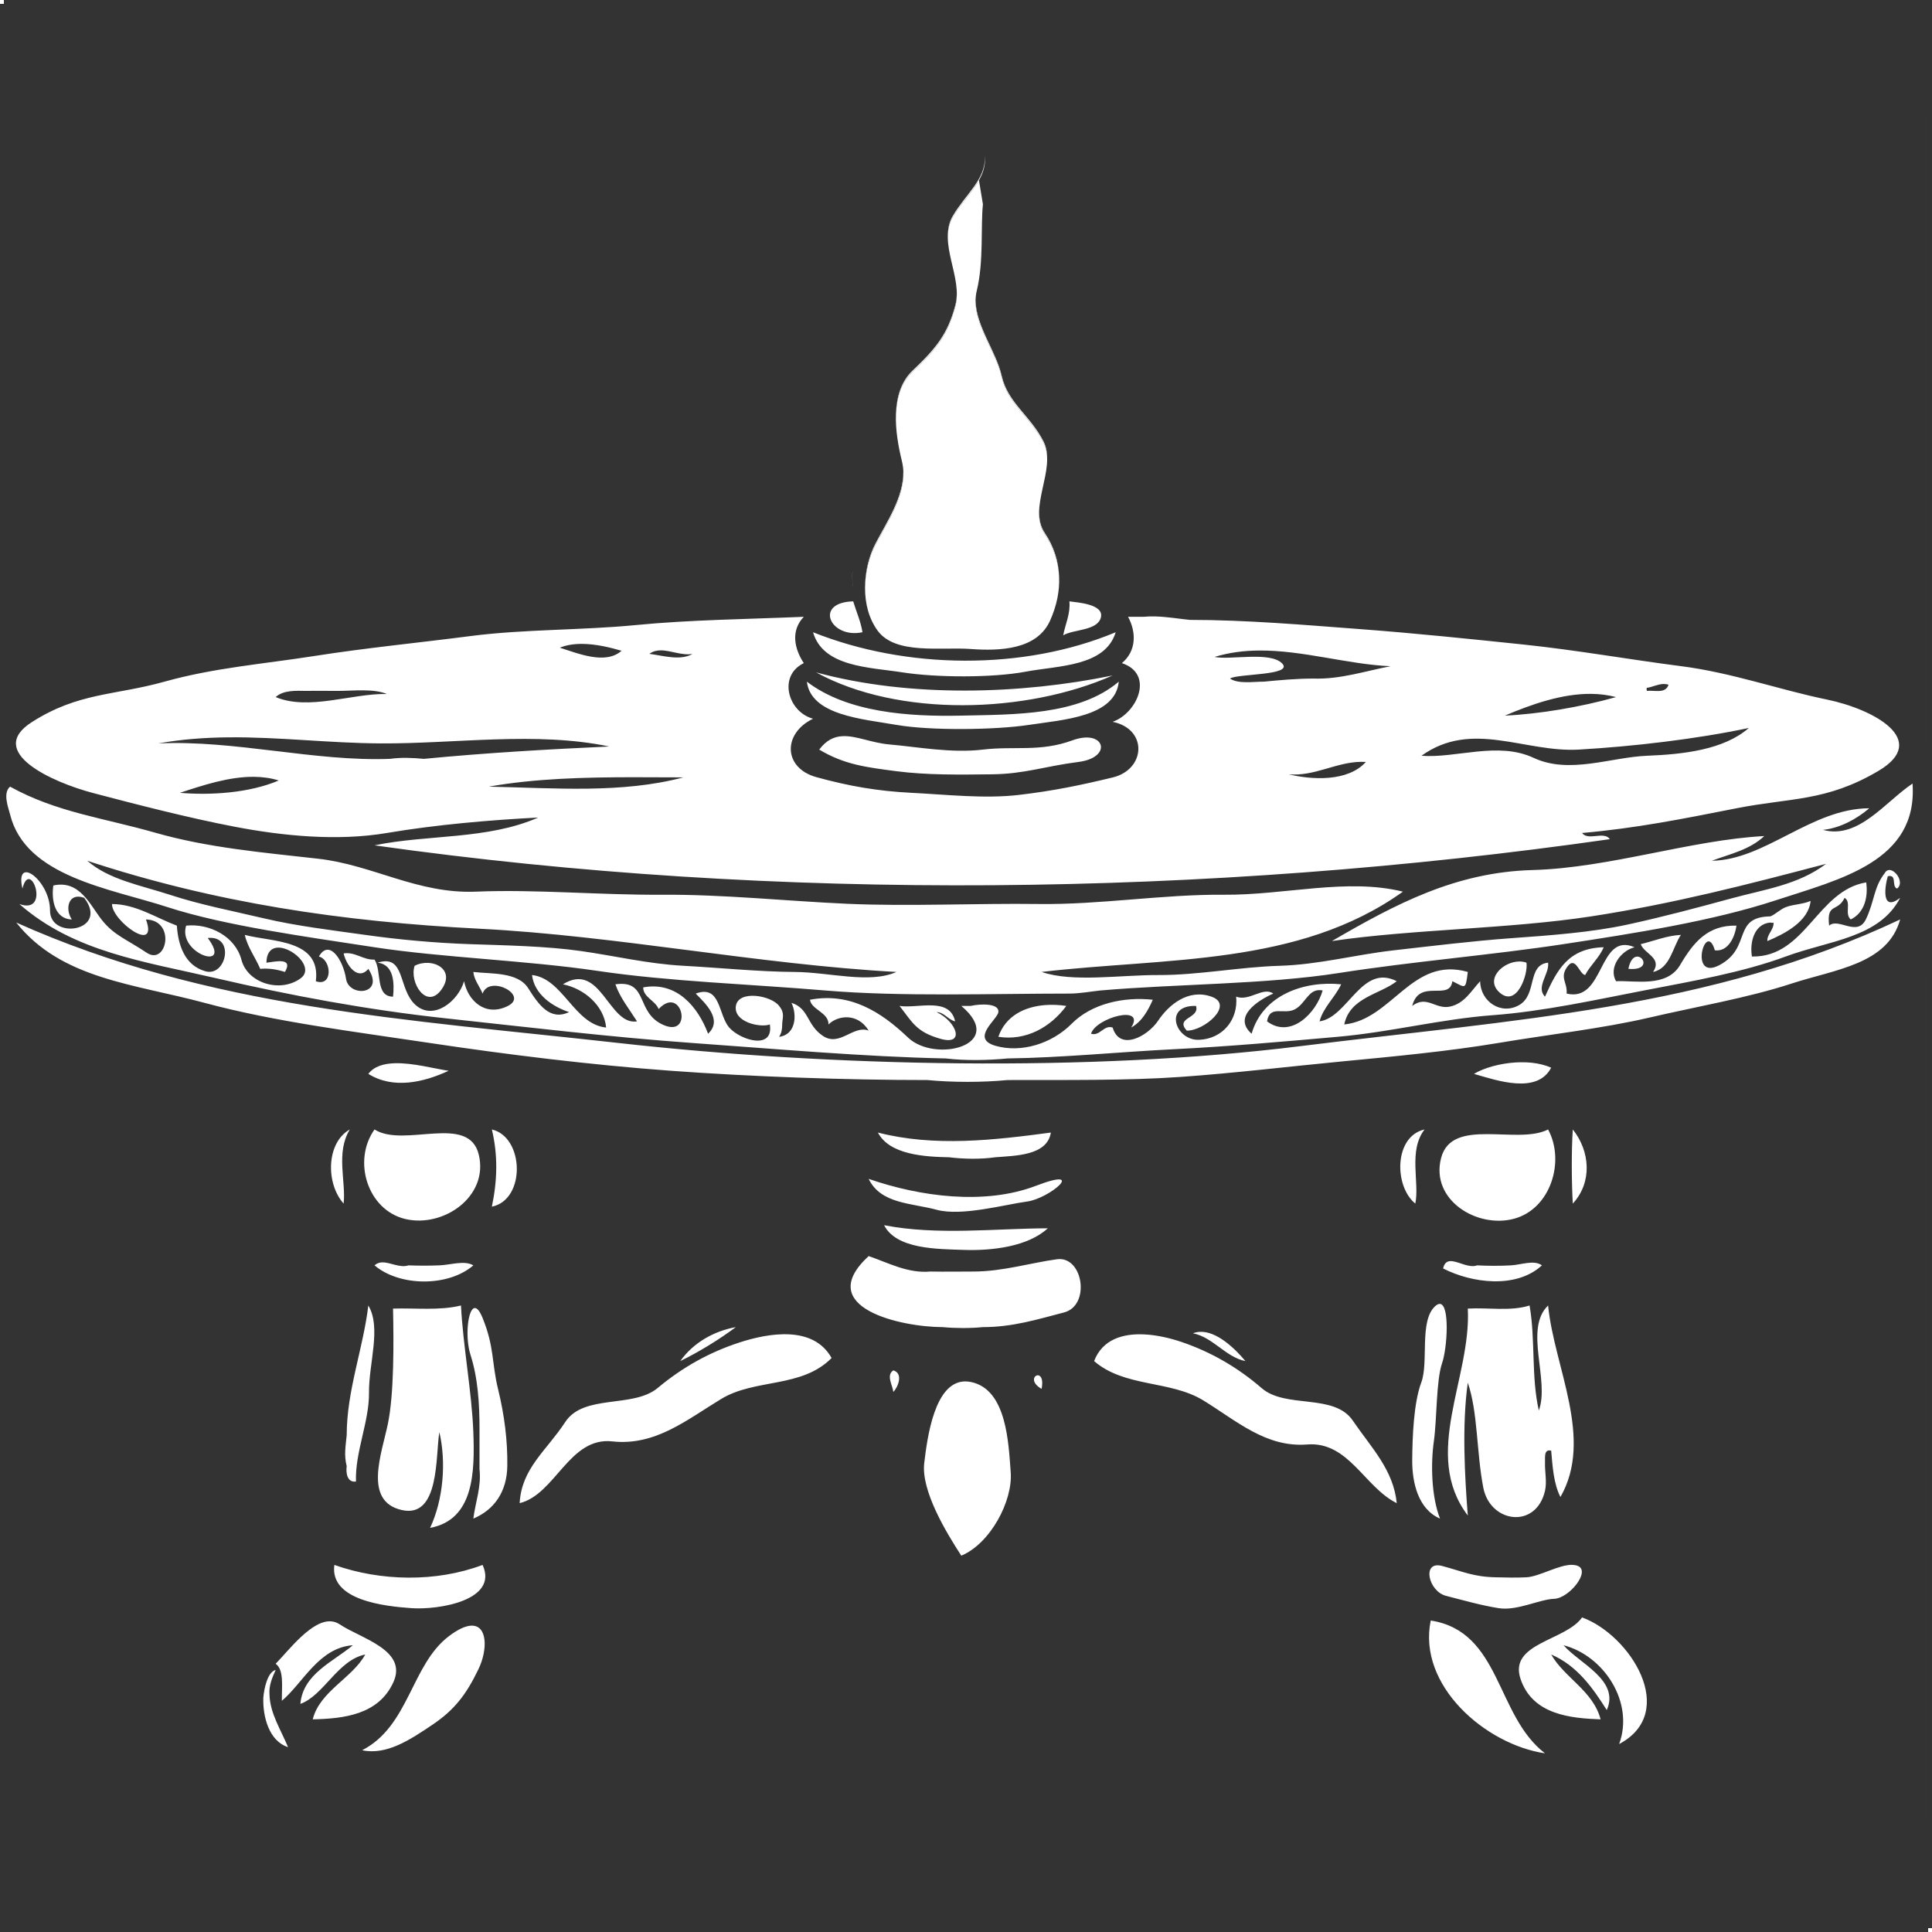 <?xml version="1.0" encoding="UTF-8" standalone="no"?>
<svg
   viewBox="0 0 500 500"
   width="500"
   height="500"
   version="1.1"
   id="svg198"
   sodipodi:docname="b02ed7cf-e714-4e2e-ae22-32e6c451371f.svg"
   inkscape:export-filename="..\..\..\xampp\htdocs\rpg\icons\enchant.svg"
   inkscape:export-xdpi="96"
   inkscape:export-ydpi="96"
   xmlns:inkscape="http://www.inkscape.org/namespaces/inkscape"
   xmlns:sodipodi="http://sodipodi.sourceforge.net/DTD/sodipodi-0.dtd"
   xmlns="http://www.w3.org/2000/svg"
   xmlns:svg="http://www.w3.org/2000/svg">
  <rect x="0" y="0" width="500" height="500" fill="#333333" stroke="none"/>
  <defs
     id="defs198" />
  <sodipodi:namedview
     id="namedview198"
     pagecolor="#505050"
     bordercolor="#eeeeee"
     borderopacity="1"
     inkscape:showpageshadow="0"
     inkscape:pageopacity="0"
     inkscape:pagecheckerboard="0"
     inkscape:deskcolor="#505050" />
  <g
     id="g459"
     transform="translate(-1.633,-29.449)">
    <path
       id="rect366"
       style="fill:#ffffff;stroke-width:4.2;stroke-linecap:round;stroke-linejoin:round;stroke-miterlimit:20"
       d="M 500,59.396 V 221.83 h 0.002 V 59.396 Z M 256.527,69.877 c 0.222,6.064 -4.921,9.691 -8.326,15.475 -1.015,1.724 -1.32,3.589 -1.264,5.531 -0.005,-0.88 0.052,-1.748 0.24,-2.588 0.201,-0.897 0.528,-1.767 1.021,-2.605 0.987,-1.676 2.123,-3.169 3.232,-4.594 1.109,-1.424 2.193,-2.781 3.076,-4.178 0.442,-0.699 0.833,-1.407 1.152,-2.141 0.32,-0.734 0.569,-1.493 0.723,-2.291 0.154,-0.798 0.215,-1.634 0.16,-2.523 -0.002,-0.027 -0.014,-0.059 -0.016,-0.086 z m -7.285,35.76 c -0.026,0.936 -0.129,1.861 -0.369,2.768 -1.998,7.577 -5.077,11.261 -11.047,16.928 -3.038,2.883 -4.16,6.865 -4.307,11.078 0.047,-0.992 0.145,-1.972 0.318,-2.924 0.18,-0.99 0.433,-1.953 0.775,-2.875 0.342,-0.922 0.772,-1.803 1.303,-2.631 0.531,-0.828 1.164,-1.602 1.91,-2.311 1.493,-1.417 2.804,-2.71 3.963,-3.971 1.159,-1.261 2.166,-2.489 3.049,-3.777 0.883,-1.288 1.642,-2.637 2.305,-4.137 0.663,-1.5 1.229,-3.151 1.729,-5.045 0.251,-0.946 0.366,-1.911 0.385,-2.889 10e-4,-0.071 -0.014,-0.144 -0.014,-0.215 z m 4.879,1.703 c -2e-4,0.059 -0.02,0.118 -0.019,0.178 0.01,0.947 0.129,1.897 0.326,2.844 0.197,0.947 0.474,1.892 0.805,2.836 0.331,0.944 0.714,1.886 1.125,2.824 0.822,1.876 1.751,3.738 2.574,5.572 0.823,1.834 1.54,3.642 1.938,5.41 0.198,0.885 0.462,1.712 0.781,2.492 0.319,0.78 0.693,1.515 1.107,2.219 0.829,1.408 1.821,2.692 2.869,3.965 1.048,1.273 2.153,2.535 3.207,3.902 1.054,1.367 2.057,2.839 2.904,4.527 0.423,0.845 0.674,1.742 0.797,2.678 0.11,0.834 0.089,1.707 0.029,2.594 0.174,-2.009 0.024,-3.914 -0.824,-5.609 -3.389,-6.754 -9.289,-10.024 -10.871,-17.105 -1.381,-6.14 -6.595,-12.749 -6.748,-19.326 z m -18.711,44.215 c 0.068,6.551 -4.285,13.004 -7.189,18.521 -1.701,3.232 -2.711,7.291 -2.703,11.326 0.011,-0.937 0.067,-1.875 0.184,-2.801 0.124,-0.984 0.306,-1.955 0.539,-2.902 0.466,-1.895 1.139,-3.693 1.979,-5.287 0.839,-1.595 1.8,-3.266 2.742,-4.996 0.942,-1.73 1.865,-3.52 2.625,-5.346 0.38,-0.913 0.719,-1.834 1,-2.764 0.281,-0.929 0.503,-1.866 0.648,-2.807 0.146,-0.941 0.216,-1.885 0.191,-2.832 -9.8e-4,-0.038 -0.014,-0.075 -0.016,-0.113 z m 35.148,10.395 c -10e-4,0.063 -0.017,0.13 -0.018,0.193 -0.009,1.005 0.083,1.984 0.32,2.926 0.238,0.942 0.622,1.846 1.197,2.699 0.574,0.854 1.079,1.724 1.516,2.607 0.437,0.884 0.805,1.782 1.107,2.689 0.303,0.908 0.54,1.827 0.713,2.754 0.17,0.913 0.275,1.835 0.322,2.762 -0.136,-3.868 -1.298,-7.644 -3.656,-11.15 -1.122,-1.664 -1.5,-3.525 -1.502,-5.48 z m -48.281,15.455 c -0.002,0.019 -0.011,0.037 -0.014,0.057 -0.136,1.178 -0.064,2.39 0.16,3.627 0.006,-0.002 0.012,-0.004 0.018,-0.006 -0.266,-1.26 -0.278,-2.479 -0.164,-3.678 z m 0.164,7.674 c -10.326,0.28 -5.922,9.759 2.398,7.992 -0.432,-2.805 -1.607,-5.331 -2.398,-7.992 z m 55.949,0 c 0.312,3.157 -1.056,5.882 -1.6,8.791 2.622,-1.583 8.857,-1.151 9.744,-4.596 0.895,-3.445 -5.883,-3.892 -8.145,-4.195 z m 22.281,3.902 c -1.046,-0.03 -2.089,-0.008 -3.1,0.094 h -3.996 c 2.158,3.98 2.191,8.839 -1.598,11.988 8.512,2.821 3.924,13.005 -2.398,15.188 9.184,1.886 8.568,12.349 0.016,14.402 -8.544,2.062 -15.402,3.469 -24.258,4.516 -8.856,1.047 -18.863,-0.096 -27.711,-0.535 -8.848,-0.44 -16.209,-1.719 -24.713,-4.061 -8.512,-2.334 -8.84,-11.247 -0.863,-15.123 -6.466,-1.726 -9.176,-11.086 -2.398,-14.387 -2.43,-3.709 -3.461,-8.36 0,-11.988 -14.283,0.607 -29.421,0.768 -43.424,2.135 -14.003,1.367 -29.013,1.062 -42.721,2.836 -13.707,1.774 -27.001,3.054 -40.404,5.156 -13.403,2.102 -26.009,3.053 -38.9,6.658 -12.884,3.604 -22.22,2.748 -34.305,10.453 -12.093,7.697 5.123,15.556 15.865,18.377 10.734,2.829 24.658,6.442 36.807,8.752 12.141,2.318 26.368,3.756 39.18,1.582 12.812,-2.174 26.953,-3.373 39.166,-3.996 -13.188,5.787 -28.662,4.34 -42.361,7.193 104.358,14.754 215.687,13.299 319.709,-1.6 -1.511,-2.174 -5.627,0.528 -7.193,-1.598 13.891,-1.223 25.936,-3.621 39.963,-6.395 14.027,-2.773 23.22,-1.694 36.703,-9.654 13.483,-7.952 -1.095,-15.979 -13.348,-18.496 -12.245,-2.518 -24.595,-6.962 -37.727,-8.633 -13.124,-1.678 -27.065,-4.163 -40.764,-5.594 -13.691,-1.431 -28.199,-2.941 -42.361,-3.996 -14.155,-1.063 -29.34,-2.383 -43.975,-2.383 -2.566,-0.246 -5.752,-0.802 -8.891,-0.893 z m -88.621,4.09 c 2.606,9.031 14.562,9.04 23.178,10.391 8.616,1.351 23.205,1.438 31.797,-0.176 8.584,-1.615 20.596,-1.287 23.354,-10.215 -23.889,9.991 -54.255,9.639 -78.328,0 z m -59.654,3.018 c 3.45,0.036 7.058,0.883 10.1,1.777 -4.148,3.693 -11.279,0.688 -15.986,-0.799 1.801,-0.728 3.817,-1 5.887,-0.979 z m 20.215,1.672 c 2.635,-0.019 5.573,1.433 8.268,0.904 -3.117,1.87 -7.705,0.448 -11.189,0 0.906,-0.665 1.891,-0.897 2.922,-0.904 z m 154.715,0.043 c 11.448,-0.121 23.058,3.591 34.189,4.059 -6.586,1.255 -12.981,3.429 -19.982,3.197 -4.316,0 -9.025,0.431 -12.789,0.799 -2.797,0 -6.649,0.648 -8.791,-0.799 1.822,-1.303 16.577,-0.743 13.492,-3.916 -3.085,-3.173 -13.3,-0.831 -17.488,-1.678 3.757,-1.155 7.553,-1.622 11.369,-1.662 z m -114.477,5.658 c 21.26,11.669 54.328,10.717 76.73,0.799 -23.69,4.859 -52.338,5.827 -76.73,-0.799 z m -2.398,2.398 c 1.071,8.728 14.428,9.663 23.18,11.189 8.752,1.527 25.578,1.335 34.361,-0.008 8.792,-1.335 22.274,-2.07 23.186,-11.182 -10.366,8.792 -27.071,8.487 -40.762,8.791 -13.691,0.304 -29.535,-0.815 -39.965,-8.791 z m 221.715,0.605 c 0.425,-0.007 0.853,0.046 1.283,0.193 -0.783,2.422 -3.708,1.358 -5.594,1.598 0,0 -0.192,-0.639 0,-0.799 1.324,-0.156 2.793,-0.966 4.311,-0.992 z m -336.563,1.643 c 2.248,0.017 4.414,0.216 6.148,0.947 -9.119,-0.176 -20.167,4.374 -28.775,0.801 1.966,-1.83 5.245,-1.656 7.994,-1.6 2.662,-0.056 5.331,0 7.992,0 2.062,0 4.393,-0.165 6.641,-0.148 z m 317.92,0.916 c 2.143,0.027 4.266,0.285 6.338,0.832 -9.128,2.582 -20.046,4.411 -28.773,4.795 6.856,-2.904 14.78,-5.725 22.436,-5.627 z m 40.707,8.824 c -6.514,5.683 -17.016,6.818 -26.375,7.193 -9.359,0.376 -20.087,4.859 -29.318,0.543 -9.231,-4.324 -20.142,0.16 -29.029,-0.543 13.052,-9.383 26.729,-0.784 40.764,-1.6 14.035,-0.815 30.252,-2.693 43.959,-5.594 z m -234.619,2.125 c -2.135,0.121 -4.111,1.013 -5.963,3.471 6.522,3.908 12.206,4.579 19.982,5.594 7.777,1.015 16.329,0.905 24.777,0.801 8.448,-0.104 13.436,-2.054 22.371,-3.205 8.944,-1.143 6.81,-8.657 -1.59,-5.588 -8.4,3.077 -14.939,1.423 -23.18,2.398 -8.24,0.975 -16.881,-0.697 -24.242,-1.336 -4.601,-0.4 -8.599,-2.337 -12.156,-2.135 z m -158.891,0.299 c 13.138,-0.127 26.057,1.501 39.432,1.572 19.454,0.104 40.212,-3.158 59.146,0.799 -15.761,0.711 -32.124,1.663 -47.957,3.197 -2.789,-0.272 -5.914,-0.408 -8.791,0 -19.534,0.743 -39.996,-4.907 -59.945,-3.996 6.127,-1.094 12.143,-1.514 18.115,-1.572 z m 293.09,6.34 c 0.432,-0.007 0.869,4.1e-4 1.311,0.027 -4.644,5.179 -13.972,4.66 -19.982,3.197 6.654,0.592 12.185,-3.115 18.672,-3.225 z m -286.408,3.879 c 2.169,0.023 4.309,0.306 6.375,0.945 -7.729,3.293 -17.785,3.861 -25.578,3.197 5.91,-1.948 12.695,-4.212 19.203,-4.143 z m 98.309,0.105 c 4.269,-0.002 8.535,0.031 12.77,0.041 -15.961,4.22 -33.289,2.756 -50.354,2.396 11.959,-2.122 24.778,-2.432 37.584,-2.438 z m 330.881,1.639 c -7.113,4.779 -14.012,14.492 -23.18,11.99 4.444,-0.472 8.689,-2.791 11.99,-5.596 -15.018,0.04 -26.913,13.396 -40.764,13.588 4.684,-1.758 9.752,-2.79 13.588,-6.395 -18.934,0.991 -40.076,8.249 -59.945,8.793 -19.869,0.543 -35.345,8.72 -51.953,18.383 20.493,-3.053 45.887,-3.126 67.139,-6.395 21.252,-3.269 40.261,-8.201 60.746,-13.588 -7.201,5.435 -15.73,6.555 -24.602,8.969 -8.864,2.413 -17.505,4.732 -26.816,6.754 -9.311,2.022 -20.142,2.804 -30.053,3.516 -9.903,0.711 -20.517,2.024 -30.428,3.143 -9.911,1.119 -19.448,3.716 -29.566,4.004 -10.118,0.288 -21.101,2.429 -31.18,2.389 -10.079,-0.04 -22.331,1.959 -30.371,-0.799 31.994,-3.764 66.451,-1.423 93.514,-20.781 -14.546,-3.588 -30.612,0.935 -46.357,0.799 -15.745,-0.136 -32.036,2.614 -47.957,2.398 -15.921,-0.216 -33.617,0.657 -49.498,-0.055 -15.873,-0.711 -32.051,-2.448 -48.012,-2.344 -15.961,0.104 -32.659,-1.438 -47.957,-0.799 -15.298,0.639 -26.713,-6.921 -41.027,-8.527 C 69.588,250.075 55.329,248.819 41.861,244.967 28.402,241.106 16.285,239.701 4.24,233.035 c -1.958,1.654 -0.44,5.435 0,7.193 4.004,16.161 25.888,19.141 40.754,23.984 14.874,4.836 36.185,7.706 53.561,10.383 17.376,2.678 39.3,3.39 57.811,6.131 18.511,2.741 39.421,3.414 58.883,5.061 19.462,1.647 43.066,0.799 63.143,0.799 2.734,0 5.794,-0.583 7.992,-0.799 19.693,-1.718 42.739,-1.544 61.809,-4.533 19.07,-2.989 39.747,-4.667 58.074,-7.465 18.335,-2.797 38.454,-5.93 54.982,-11.357 16.528,-5.435 36.79,-10.017 35.344,-30.197 z M 24.223,252.217 c 33.041,10.87 65.843,15.762 101.506,17.584 35.663,1.822 72.072,9.223 107.902,11.189 -7.065,3.133 -17.311,0.048 -26.375,0 -9.064,-0.048 -19.632,-1.104 -28.775,-1.6 -9.144,-0.495 -17.575,-2.541 -26.551,-3.82 -8.976,-1.271 -19.462,-1.462 -28.598,-1.773 -9.135,-0.312 -18.472,-1.168 -27.176,-2.398 -8.712,-1.223 -17.847,-2.31 -26.111,-4.26 -8.264,-1.95 -16.538,-3.533 -24.299,-6.074 -7.769,-2.533 -15.889,-3.932 -21.523,-8.848 z m 466.65,2.412 c -0.558,-0.104 -1.097,0.102 -1.475,0.785 -2.901,3.749 -2.613,7.242 -4.859,11.926 -2.246,4.684 -7.098,-0.496 -9.527,1.662 -0.711,-6.05 2.182,-3.349 3.996,-7.193 1.87,1.119 -0.113,4.123 1.598,5.594 3.605,-1.75 4.526,-5.873 3.998,-9.59 -12.74,2.126 -15.675,19.445 -29.574,19.182 -0.615,-3.701 0.607,-8.481 4.795,-8.793 0,0 0.529,0.184 0.801,0 0.128,1.83 -1.712,2.999 -1.6,4.797 4.436,-1.854 10.694,-5.075 11.189,-10.391 -1.99,0.879 -4.41,0.854 -6.393,1.598 -1.391,0.52 -2.775,1.919 -3.998,2.398 -9.983,0.176 -4.755,7.969 -13.043,12.533 -8.288,4.556 -3.718,-11.932 -1.344,-3.74 3.557,0.416 5.204,-3.621 5.596,-6.395 -7.425,-0.168 -11.101,4.275 -14.586,10.189 -3.485,5.914 -11.655,3.957 -16.586,4.197 -2.022,-3.54 1.246,-7.898 4.795,-8.793 -9.511,-4.052 -7.641,14.388 -17.584,11.99 0.264,-2.893 -1.909,-4.085 0.209,-6.986 2.11,-2.901 3.077,1.99 4.588,2.189 1.343,-2.565 3.676,-4.476 4.795,-7.193 -9.127,0.24 -12.068,5.819 -15.186,12.789 -2.454,-2.486 1.198,-5.876 0.799,-8.793 -5.475,0.575 -2.774,8.21 -7.441,10.943 -4.66,2.733 -10.087,-0.847 -10.143,-6.146 -2.334,2.526 -4.06,5.771 -7.816,6.57 -3.756,0.799 -5.979,-3.053 -9.768,-0.176 1.862,-7.249 9.703,-1.079 10.391,-6.395 3.413,1.631 3.397,2.461 3.996,-2.398 -14.458,-4.14 -19.574,12.349 -31.971,13.588 1.463,-7.025 9.184,-7.753 13.588,-11.189 -9.087,-4.643 -12.605,9.336 -19.982,10.391 0.943,-3.605 4.005,-6.211 5.596,-9.592 -9.647,-0.975 -20.31,2.782 -23.18,12.789 -5.011,-4.404 1.695,-8.656 5.596,-10.391 -2.621,-1.878 -6.179,2.101 -9.592,0.799 0.559,5.898 -3.404,10.878 -9.566,11.166 -6.17,0.296 -9.376,-9.031 -0.824,-8.768 1.015,3.293 -5.524,2.94 -2.398,6.393 4.46,0.12 12.413,-6.665 6.395,-8.791 -6.018,-2.126 -11.078,2.141 -13.787,6.193 -2.702,4.052 -9.935,8.025 -11.789,1.799 -2.35,-0.735 -3.278,2.319 -5.596,1.6 1.263,-4.172 14.267,-7.658 10.391,-1.6 2.789,-1.519 4.381,-4.444 5.596,-7.193 -7.497,-0.823 -15.825,0.984 -20.98,6.195 -5.155,5.211 -13.093,7.624 -19.719,5.73 -6.618,-1.902 0.497,-6.786 0.736,-8.729 0.272,-2.19 -4.214,-2.253 -7.195,-1.598 h -2.396 c 12.005,10.15 -6.778,14.873 -13.787,8.191 -7.001,-6.682 -15.035,-11.749 -25.377,-9.791 0.336,2.598 4.843,3.262 4.795,6.395 2.334,-2.342 7.529,-3.118 10.391,1.598 -3.94,-1.535 -7.465,4.246 -11.789,1.4 -4.332,-2.845 -3.55,-7.115 -8.193,-8.594 1.535,3.149 1.095,8.313 -3.197,8.793 0.671,-1.039 0.785,-1.958 0.801,-3.197 0.024,-1.686 0.774,-2.893 -0.801,-4.795 -2.038,-2.725 -10.51,-4.196 -11.182,-0.008 -0.671,4.188 6.275,5.714 8.785,4.803 1.047,6.666 -7.506,4.14 -10.455,0.863 -2.949,-3.277 -2.175,-11.261 -8.729,-8.855 2.454,2.509 7.098,6.754 3.197,10.391 -2.542,-6.809 -8.033,-13.629 -16.785,-11.99 -0.024,2.534 3.125,3.406 3.996,5.596 6.066,-6.402 8.969,7.344 1.4,4.195 -7.569,-3.149 -3.846,-11.821 -12.59,-10.59 1.175,3.461 3.606,6.443 5.596,9.592 -7.377,1.175 -9.353,-15.714 -19.184,-9.592 5.419,1.079 10.624,5.419 11.191,11.189 -8.272,-0.807 -11.183,-12.717 -19.184,-13.588 0.607,5.091 5.404,8.201 9.592,9.592 -4.963,2.318 -7.88,-1.925 -10.59,-6.193 -2.71,-4.276 -9.704,-3.646 -14.188,-4.197 0.2,2.086 1.621,3.701 2.396,5.596 1.734,-4.979 12.174,0.47 6.451,3.252 -5.723,2.789 -10.223,-1.318 -11.246,-6.449 -1.535,5.195 -7.897,10.294 -12.549,6.154 -4.643,-4.148 -2.533,-13.269 -9.83,-10.951 4.292,0.448 4.348,5.42 3.996,8.793 -4.676,-0.016 -2.853,-6.674 -4.795,-9.592 -2.877,0.16 -5.053,-2.093 -7.994,-1.598 0.711,3.117 3.709,7.185 6.395,3.996 4.38,6.746 -5.044,7.41 -5.771,2.574 -0.727,-4.835 -4.364,-10.447 -7.018,-5.771 3.333,0.863 3.653,7.961 -0.799,6.395 1.391,-10.886 -11.365,-10.12 -18.383,-11.99 0.695,3.165 2.733,5.812 3.996,8.793 2.246,-0.224 4.388,0.16 6.395,0.799 2.254,-3.892 -2.573,-2.646 -4.795,-2.398 0.136,-9.199 14.123,0.225 8.848,4.053 -5.267,3.837 -13.716,1.279 -15.307,-4.787 -1.583,-6.074 -8.28,-9.503 -14.322,-8.855 -2.262,7.289 12.212,11.997 5.594,3.197 7.129,-0.775 4.844,10.158 -0.615,8.607 -5.459,-1.551 -7.057,-6.969 -7.377,-11.805 -5.483,-2.062 -10.639,-5.572 -16.785,-5.596 -0.024,4.404 12.078,13.147 8.793,3.996 7.849,0.208 5.363,12.078 0.184,8.609 -5.187,-3.469 -8.45,-4.518 -11.559,-8.426 -3.109,-3.908 -5.754,-10.501 -12.604,-8.975 -0.535,3.684 0.303,8.671 4.795,8.791 -1.862,-2.717 -0.903,-7.12 3.197,-5.594 6.594,8.648 -8.896,11.021 -8.848,3.252 0.04,-7.769 -9.199,-14.57 -7.137,-5.65 2.022,-8.185 7.439,6.937 -0.801,3.996 14.203,12.444 32.179,14.851 51.098,19.238 18.91,4.396 38.934,8.154 59.203,10.336 20.269,2.182 43.033,4.914 63.941,6.393 20.908,1.479 44.377,3.574 65.541,3.998 5.011,0.607 10.941,0.488 15.984,0 14.267,-0.2 29.127,-1.703 43.162,-2.398 14.035,-0.695 28.709,-2.006 42.344,-3.213 13.627,-1.207 26.689,-4.589 39.98,-5.58 13.292,-0.991 26.736,-3.995 39.164,-6.393 12.428,-2.398 25.497,-4.653 36.75,-8.809 11.245,-4.156 24.187,-4.772 29.59,-15.17 -4.915,3.781 -4.012,-2.862 -3.197,-5.596 2.518,-0.528 0.856,2.638 2.398,3.197 1.798,-1.367 -0.049,-4.469 -1.723,-4.781 z m 2.521,12.773 c -49.274,23.258 -100.254,25.93 -155.059,32.771 -54.804,6.841 -121.874,5.329 -176.639,-0.801 -54.764,-6.13 -106.242,-8.927 -155.859,-31.17 11.637,14.65 30.421,15.85 48.748,20.789 18.327,4.939 38.582,7.415 58.348,10.389 19.765,2.973 41.553,5.667 62.35,7.186 20.796,1.518 44.92,2.398 66.34,2.398 6.482,0.623 14.243,0.631 20.781,0 14.474,-0.048 30.677,0.184 44.752,-0.807 14.075,-0.991 27.935,-2.685 41.57,-3.988 13.635,-1.303 27.759,-2.638 40.746,-4.812 12.98,-2.182 26.745,-3.7 39.006,-6.553 12.26,-2.853 25.464,-5.1 36.766,-8.793 11.301,-3.701 24.921,-4.964 28.15,-16.609 z m -56.748,3.996 c -3.644,0.184 -6.938,1.567 -10.391,2.398 0.887,2.525 5.651,3.501 3.197,7.193 4.42,-0.919 5.043,-6.371 7.193,-9.592 z m -11.582,5.646 c -0.778,0.172 -1.592,1.038 -2.006,3.146 5,0.445 4.325,-2.595 2.756,-3.107 -0.235,-0.077 -0.491,-0.096 -0.75,-0.039 z m -30.174,1.236 c -4.306,-0.023 -9.056,4.601 -5.146,8.049 4.476,3.94 7.401,-4.805 6.938,-7.738 -0.57,-0.21 -1.176,-0.307 -1.791,-0.311 z m -282.451,0.361 c -1.16,-0.051 -2.389,0.183 -3.496,0.75 -1.455,4.324 3.103,11.51 6.947,6.146 2.889,-4.016 0.028,-6.742 -3.451,-6.896 z M 500,282.49 v 217.012 l 0.002,-0.002 V 282.49 Z m -157.016,3.205 c 0.292,-0.008 0.607,0.019 0.947,0.09 -1.655,5.843 -8.24,12.59 -14.387,7.994 0.695,-4.388 4.403,-1.584 7.248,-3.143 2.586,-1.412 3.367,-4.865 6.191,-4.941 z m -70.83,3.863 c -5.38,0.408 -10.3,2.822 -12.146,8.217 7.113,1.103 13.484,-2.437 17.584,-7.992 -1.798,-0.274 -3.644,-0.361 -5.438,-0.225 z m -29.275,0.088 c -2.826,-0.102 -6.071,0.508 -8.449,0.137 3.341,4.244 4.308,6.745 10.654,8.527 6.346,1.782 4.189,-4.436 -1.062,-6.93 1.926,0.008 2.973,1.959 4.795,2.398 -0.703,-3.217 -3.111,-4.031 -5.938,-4.133 z m 151.068,14.76 c -4.16,0.243 -8.262,1.41 -10.852,2.961 5.978,1.726 16.352,5.346 19.98,-1.6 -1.499,-0.675 -3.209,-1.085 -5.004,-1.277 -1.346,-0.144 -2.738,-0.165 -4.125,-0.084 z m -290.18,0.209 c -2.838,0.089 -5.332,0.804 -6.813,2.752 6.498,4.044 14.347,2.18 20.781,-0.801 -3.552,-0.51 -9.239,-2.099 -13.969,-1.951 z m -11.607,17.139 c -6.114,3.445 -6.251,13.962 -1.6,19.182 0.655,-5.747 -2.093,-13.131 1.6,-19.182 z m 6.395,0 c -5.771,8.112 -1.807,20.868 7.992,23.178 9.799,2.31 21.564,-5.762 19.006,-16.607 -2.566,-10.838 -19.317,-1.687 -26.998,-6.57 z m 30.371,0 c 1.615,6.77 1.407,13.251 0,19.98 8.832,-1.798 8.384,-18.023 0,-19.98 z m 241.381,0 c -7.881,1.758 -7.969,14.626 -2.398,19.182 1.143,-5.491 -1.87,-13.683 2.398,-19.182 z m 31.971,0 c -8.008,4.1 -24.97,-3.365 -27.711,7.457 -2.741,10.822 9.328,18.2 18.855,15.658 9.535,-2.534 13.307,-14.907 8.855,-23.115 z m 6.395,0 c -0.376,5.451 -0.328,13.691 0,19.182 5.075,-5.507 4.5,-13.531 0,-19.182 z m -179.836,0.799 c 3.005,5.779 12.189,6.275 18.383,6.395 3.812,0.464 8.112,0.551 11.988,0 5.035,-0.424 13.436,-0.344 14.387,-6.395 -14.77,1.974 -30.14,3.765 -44.758,0 z m -2.398,11.988 c 3.133,6.514 11.11,6.236 17.584,7.994 6.474,1.758 17.665,-1.359 23.443,-2.135 5.771,-0.775 15.696,-9.199 2.309,-4.084 -13.379,5.123 -30.164,2.788 -43.336,-1.775 z m 3.996,11.99 c 3.189,6.226 13.692,6.163 20.781,6.395 7.089,0.232 16.441,-0.832 21.58,-5.596 -13.531,0.04 -28.51,1.887 -42.361,-0.799 z m -3.996,7.992 c -14.514,13.355 8.496,18.383 19.182,18.383 3.213,0.312 7.122,0.32 10.391,0 7.689,0 14.061,-1.997 20.982,-3.795 6.93,-1.79 4.954,-14.659 -1.783,-13.771 -6.73,0.895 -14.083,3.18 -21.596,3.18 -3.725,0 -7.465,0.072 -11.189,0 -5.851,0.528 -10.823,-2.23 -15.986,-3.996 z m 151.055,1.324 c -1.129,-0.134 -2.016,0.225 -2.391,1.873 7.441,3.829 18.968,5.307 25.578,-0.799 -2.054,-1.495 -5.349,-0.144 -7.994,0 -2.869,0.16 -5.922,0.152 -8.791,0 -1.968,0.739 -4.521,-0.851 -6.402,-1.074 z m -276.98,0.303 c -0.7,0.024 -1.36,0.232 -1.957,0.771 6.498,5.523 19.094,5.603 25.576,0 -2.318,-1.375 -5.836,-0.112 -8.793,0 -2.638,0.104 -5.355,0.104 -7.992,0 -2.266,0.743 -4.733,-0.843 -6.834,-0.771 z m 273.764,10.746 c -0.369,-0.021 -0.805,0.185 -1.314,0.672 -4.068,3.892 -1.544,14.395 -3.51,19.67 -1.974,5.267 -2.294,14.131 -2.342,20.037 -0.048,5.906 1.559,12.756 7.193,15.186 -2.262,-5.763 -2.413,-14.25 -1.598,-19.98 0.815,-5.731 0.582,-15.739 2.133,-20.246 1.357,-3.944 2.023,-15.194 -0.562,-15.338 z M 96.955,367.312 c -1.351,11.245 -5.596,22.027 -5.596,33.568 -0.256,2.654 -0.743,5.173 0,7.994 -0.24,1.686 0.089,4.324 2.398,3.996 -0.256,-7.665 3.453,-15.475 3.373,-23.004 -0.08,-7.529 3.253,-16.864 -0.176,-22.555 z m 23.979,0 c -5.595,1.367 -11.694,0.615 -17.584,0.799 0.184,8.712 0.287,22.043 -1.336,29.836 -1.623,7.793 -6.386,19.991 3.549,22.285 9.935,2.302 8.752,-14.148 9.775,-20.15 1.814,7.721 1.048,17.456 -2.396,24.777 11.397,-2.102 11.565,-14.555 11.189,-24.777 -0.376,-10.222 -2.678,-22.379 -3.197,-32.77 z m 276.549,0 c -5.011,1.559 -10.663,0.487 -15.986,0.799 0.951,17.927 -12.037,37.67 0,53.551 -0.783,-10.031 -1.542,-23.363 0,-34.369 2.63,7.601 2.229,17.977 4.012,27.16 1.782,9.176 13.645,10.797 15.971,0.814 0.535,-2.31 -0.08,-5.115 0,-7.193 0.08,-1.175 -0.425,-3.701 1.598,-3.197 0.352,4.06 0.632,8.585 2.398,11.99 8.664,-15.138 -1.607,-33.498 -3.197,-49.555 -6.322,6.034 0.487,19.367 -2.398,27.176 -1.998,-8.768 -0.846,-18.304 -2.396,-27.176 z m -273.018,0.658 c -1.766,0.199 -2.529,7.531 -1.078,12.074 1.942,6.058 2.342,12.709 2.342,19.238 v 10.391 c 0.512,4.524 -1.062,8.543 -1.598,12.787 5.451,-2.278 8.695,-7.008 8.791,-13.586 0.096,-6.578 -0.734,-13.157 -2.404,-19.975 -1.662,-6.817 -0.921,-10.838 -3.998,-18.383 -0.767,-1.886 -1.466,-2.613 -2.055,-2.547 z m 67.604,4.936 c -5.579,1.007 -10.95,3.949 -14.387,8.793 4.915,-2.406 10.047,-5.564 14.387,-8.793 z m 120.121,1.219 c -0.619,0.027 -1.23,0.148 -1.828,0.381 5.227,1.023 8.425,6.146 13.588,7.193 -2.762,-3.315 -7.429,-7.762 -11.76,-7.574 z m -106.182,0.658 c -4.429,-0.255 -9.239,0.866 -13.123,2.137 -7.769,2.55 -14.627,6.386 -21.037,11.732 -6.418,5.339 -19.128,1.471 -23.939,8.832 -4.811,7.369 -11.309,11.941 -11.789,20.98 9.255,-2.262 12.829,-17.215 23.979,-15.984 11.15,1.231 19.334,-5.636 28.182,-10.982 8.84,-5.355 20.822,-2.733 28.566,-10.598 -2.362,-4.232 -6.409,-5.862 -10.838,-6.117 z m 91.771,0.008 c -5.527,-0.27 -10.831,1.263 -12.994,6.908 7.913,6.841 19.653,4.923 28.221,10.15 8.56,5.219 16.21,12.277 26.928,11.43 10.71,-0.847 14.82,11.054 23.18,15.186 -0.895,-8.688 -6.531,-14.259 -11.391,-21.381 -4.859,-7.121 -17.344,-2.988 -23.578,-8.391 -6.234,-5.395 -13.204,-9.401 -20.805,-11.967 -2.847,-0.962 -6.244,-1.773 -9.561,-1.936 z m -64.947,9.307 c -1.95,1.239 -0.16,3.923 0,5.594 1.175,-1.223 2.67,-4.763 0,-5.594 z m 37.59,1.303 c -1.087,-0.284 -2.352,1.699 0.775,3.492 0.465,-2.335 -0.124,-3.322 -0.775,-3.492 z m -19.074,1.557 c -7.84,0.135 -9.729,14.434 -10.523,21.117 -0.847,7.129 5.604,17.856 9.592,23.979 7.521,-3.141 13.355,-14.155 12.787,-21.58 -0.567,-7.425 -0.982,-21.372 -10.205,-23.346 -0.577,-0.123 -1.128,-0.179 -1.65,-0.17 z m 157.301,47.475 c -3.45,-0.158 -8.575,3.035 -11.967,3.217 -2.638,0.144 -5.355,0.056 -7.992,0 -5.699,-0.112 -8.521,-1.511 -13.852,-2.934 -5.331,-1.422 -3.557,6.593 1.047,7.744 4.596,1.159 8.848,2.423 13.604,3.182 4.756,0.759 10.543,-2.294 14.371,-2.422 3.82,-0.12 9.463,-7.074 6.154,-8.496 -0.415,-0.178 -0.872,-0.268 -1.365,-0.291 z m -320.484,0.019 c -1.255,9.183 13.019,10.702 19.98,11.189 6.961,0.488 22.579,-1.99 18.383,-11.189 -12.045,4.524 -26.375,4.244 -38.363,0 z m 322.906,13.588 c -4.244,6.058 -19.055,6.603 -15.922,15.922 3.133,9.327 13.108,10.173 20.717,10.453 -1.894,-7.329 -9.352,-10.749 -12.789,-16.783 6.682,2.845 10.774,8.648 14.387,14.387 3.429,-7.713 -7.017,-11.998 -11.189,-16.785 10.454,2.702 18.367,14.794 14.387,25.576 15.545,-8.264 2.823,-28.278 -9.59,-32.77 z m -39.166,0.799 c -3.461,16.832 14.197,32.099 29.574,34.369 -12.804,-9.815 -11.335,-31.532 -29.574,-34.369 z M 87.443,449.062 c -5.089,-0.509 -11.033,7.461 -14.467,10.965 2.206,1.599 1.568,5.835 1.6,9.592 5.491,-4.627 9.583,-13.755 18.383,-14.387 -5.139,4.324 -12.917,7.417 -13.588,15.186 6.09,-2.222 9.64,-11.308 16.785,-12.787 -3.293,6.09 -11.758,9.478 -13.588,16.783 7.961,-0.184 16.961,-1.143 20.838,-9.535 3.884,-8.384 -8.385,-11.388 -13.844,-15.041 -0.682,-0.457 -1.392,-0.703 -2.119,-0.775 z m 36.117,1.107 c -1.425,0.068 -3.322,0.876 -5.76,2.729 -9.759,7.401 -10.271,23.268 -22.443,29.51 6.354,1.359 12.501,-2.767 18.184,-6.596 5.691,-3.821 8.774,-7.824 11.939,-14.434 2.38,-4.951 2.355,-11.413 -1.92,-11.209 z m -50.584,11.457 c -2.15,0.551 -3.021,4.995 -3.197,7.193 -0.16,4.796 1.415,11.197 6.395,12.787 -1.79,-4.38 -4.683,-8.744 -4.795,-13.588 -0.192,-2.334 0.687,-4.378 1.598,-6.393 z" />
    <path
       d="m 254.975,76.051 c -0.161,0.287 -0.288,0.584 -0.467,0.867 -0.883,1.397 -1.967,2.753 -3.076,4.178 -1.109,1.424 -2.245,2.917 -3.232,4.594 -0.494,0.838 -0.821,1.709 -1.021,2.605 -0.201,0.897 -0.273,1.82 -0.256,2.762 0.017,0.942 0.125,1.902 0.285,2.877 0.16,0.975 0.372,1.964 0.6,2.959 0.456,1.989 0.975,4.004 1.252,5.996 0.139,0.996 0.216,1.985 0.197,2.963 -0.018,0.977 -0.134,1.943 -0.385,2.889 -0.5,1.894 -1.066,3.545 -1.729,5.045 -0.663,1.5 -1.422,2.848 -2.305,4.137 -0.883,1.288 -1.89,2.517 -3.049,3.777 -1.159,1.261 -2.47,2.554 -3.963,3.971 -0.746,0.708 -1.379,1.483 -1.91,2.311 -0.531,0.828 -0.961,1.709 -1.303,2.631 -0.342,0.922 -0.595,1.885 -0.775,2.875 -0.18,0.99 -0.286,2.008 -0.33,3.041 -0.089,2.066 0.066,4.192 0.359,6.275 0.293,2.084 0.724,4.125 1.186,6.021 0.231,0.948 0.348,1.897 0.373,2.844 0.025,0.947 -0.045,1.891 -0.191,2.832 -0.146,0.941 -0.368,1.877 -0.648,2.807 -0.281,0.929 -0.62,1.851 -1,2.764 -0.76,1.826 -1.683,3.615 -2.625,5.346 -0.942,1.73 -1.903,3.402 -2.742,4.996 -0.839,1.595 -1.513,3.392 -1.979,5.287 -0.233,0.948 -0.415,1.918 -0.539,2.902 -0.124,0.984 -0.191,1.981 -0.195,2.977 -0.005,0.996 0.053,1.991 0.178,2.973 0.125,0.981 0.317,1.949 0.582,2.891 0.265,0.942 0.604,1.856 1.02,2.732 0.416,0.876 0.908,1.713 1.484,2.498 0.576,0.785 1.266,1.44 2.045,1.984 0.779,0.545 1.648,0.981 2.586,1.328 0.938,0.347 1.943,0.606 2.994,0.799 1.051,0.193 2.149,0.318 3.27,0.4 2.241,0.164 4.575,0.15 6.826,0.129 2.251,-0.021 4.418,-0.048 6.322,0.092 1.904,0.14 3.933,0.222 5.957,0.148 2.025,-0.074 4.044,-0.305 5.932,-0.789 0.944,-0.242 1.855,-0.546 2.717,-0.928 0.862,-0.381 1.675,-0.84 2.422,-1.385 0.747,-0.545 1.427,-1.177 2.027,-1.91 0.6,-0.733 1.119,-1.568 1.541,-2.514 0.843,-1.892 1.469,-3.803 1.859,-5.711 0.195,-0.954 0.332,-1.907 0.408,-2.857 0.076,-0.95 0.093,-1.897 0.047,-2.838 -0.046,-0.941 -0.156,-1.876 -0.328,-2.803 -0.173,-0.927 -0.41,-1.846 -0.713,-2.754 -0.303,-0.908 -0.671,-1.806 -1.107,-2.689 -0.437,-0.884 -0.941,-1.753 -1.516,-2.607 -0.575,-0.853 -0.96,-1.757 -1.197,-2.699 -0.238,-0.942 -0.329,-1.921 -0.32,-2.926 0.009,-1.005 0.12,-2.036 0.285,-3.078 0.165,-1.042 0.384,-2.096 0.613,-3.15 0.459,-2.108 0.958,-4.215 1.129,-6.217 0.086,-1.001 0.09,-1.974 -0.033,-2.91 -0.123,-0.936 -0.374,-1.833 -0.797,-2.678 -0.847,-1.688 -1.85,-3.16 -2.904,-4.527 -1.054,-1.367 -2.159,-2.629 -3.207,-3.902 -1.048,-1.273 -2.041,-2.557 -2.869,-3.965 -0.414,-0.704 -0.788,-1.438 -1.107,-2.219 -0.319,-0.78 -0.583,-1.607 -0.781,-2.492 -0.398,-1.768 -1.115,-3.576 -1.938,-5.41 -0.823,-1.834 -1.752,-3.696 -2.574,-5.572 -0.411,-0.938 -0.794,-1.88 -1.125,-2.824 -0.331,-0.944 -0.608,-1.889 -0.805,-2.836 -0.197,-0.947 -0.316,-1.897 -0.326,-2.844 -0.01,-0.947 0.087,-1.894 0.316,-2.838 0.46,-1.888 0.752,-3.862 0.939,-5.854 0.188,-1.991 0.272,-3.999 0.318,-5.955 0.092,-3.912 0.03,-7.617 0.334,-10.562 z"
       style="fill:#ffffff;stroke-width:4.2;stroke-linecap:round;stroke-linejoin:round;stroke-miterlimit:20"
       id="path455" />
  </g>
  <rect
     style="fill:#ffffff;stroke-width:4.2;stroke-linecap:round;stroke-linejoin:round;stroke-miterlimit:20"
     id="rect459"
     width="1"
     height="1"
     x="0"
     y="0"
     rx="0"
     ry="0" />
  <rect
     style="fill:#ffffff;stroke-width:4.2;stroke-linecap:round;stroke-linejoin:round;stroke-miterlimit:20"
     id="rect460"
     width="1"
     height="1"
     x="499"
     y="499"
     rx="0"
     ry="0" />
</svg>
